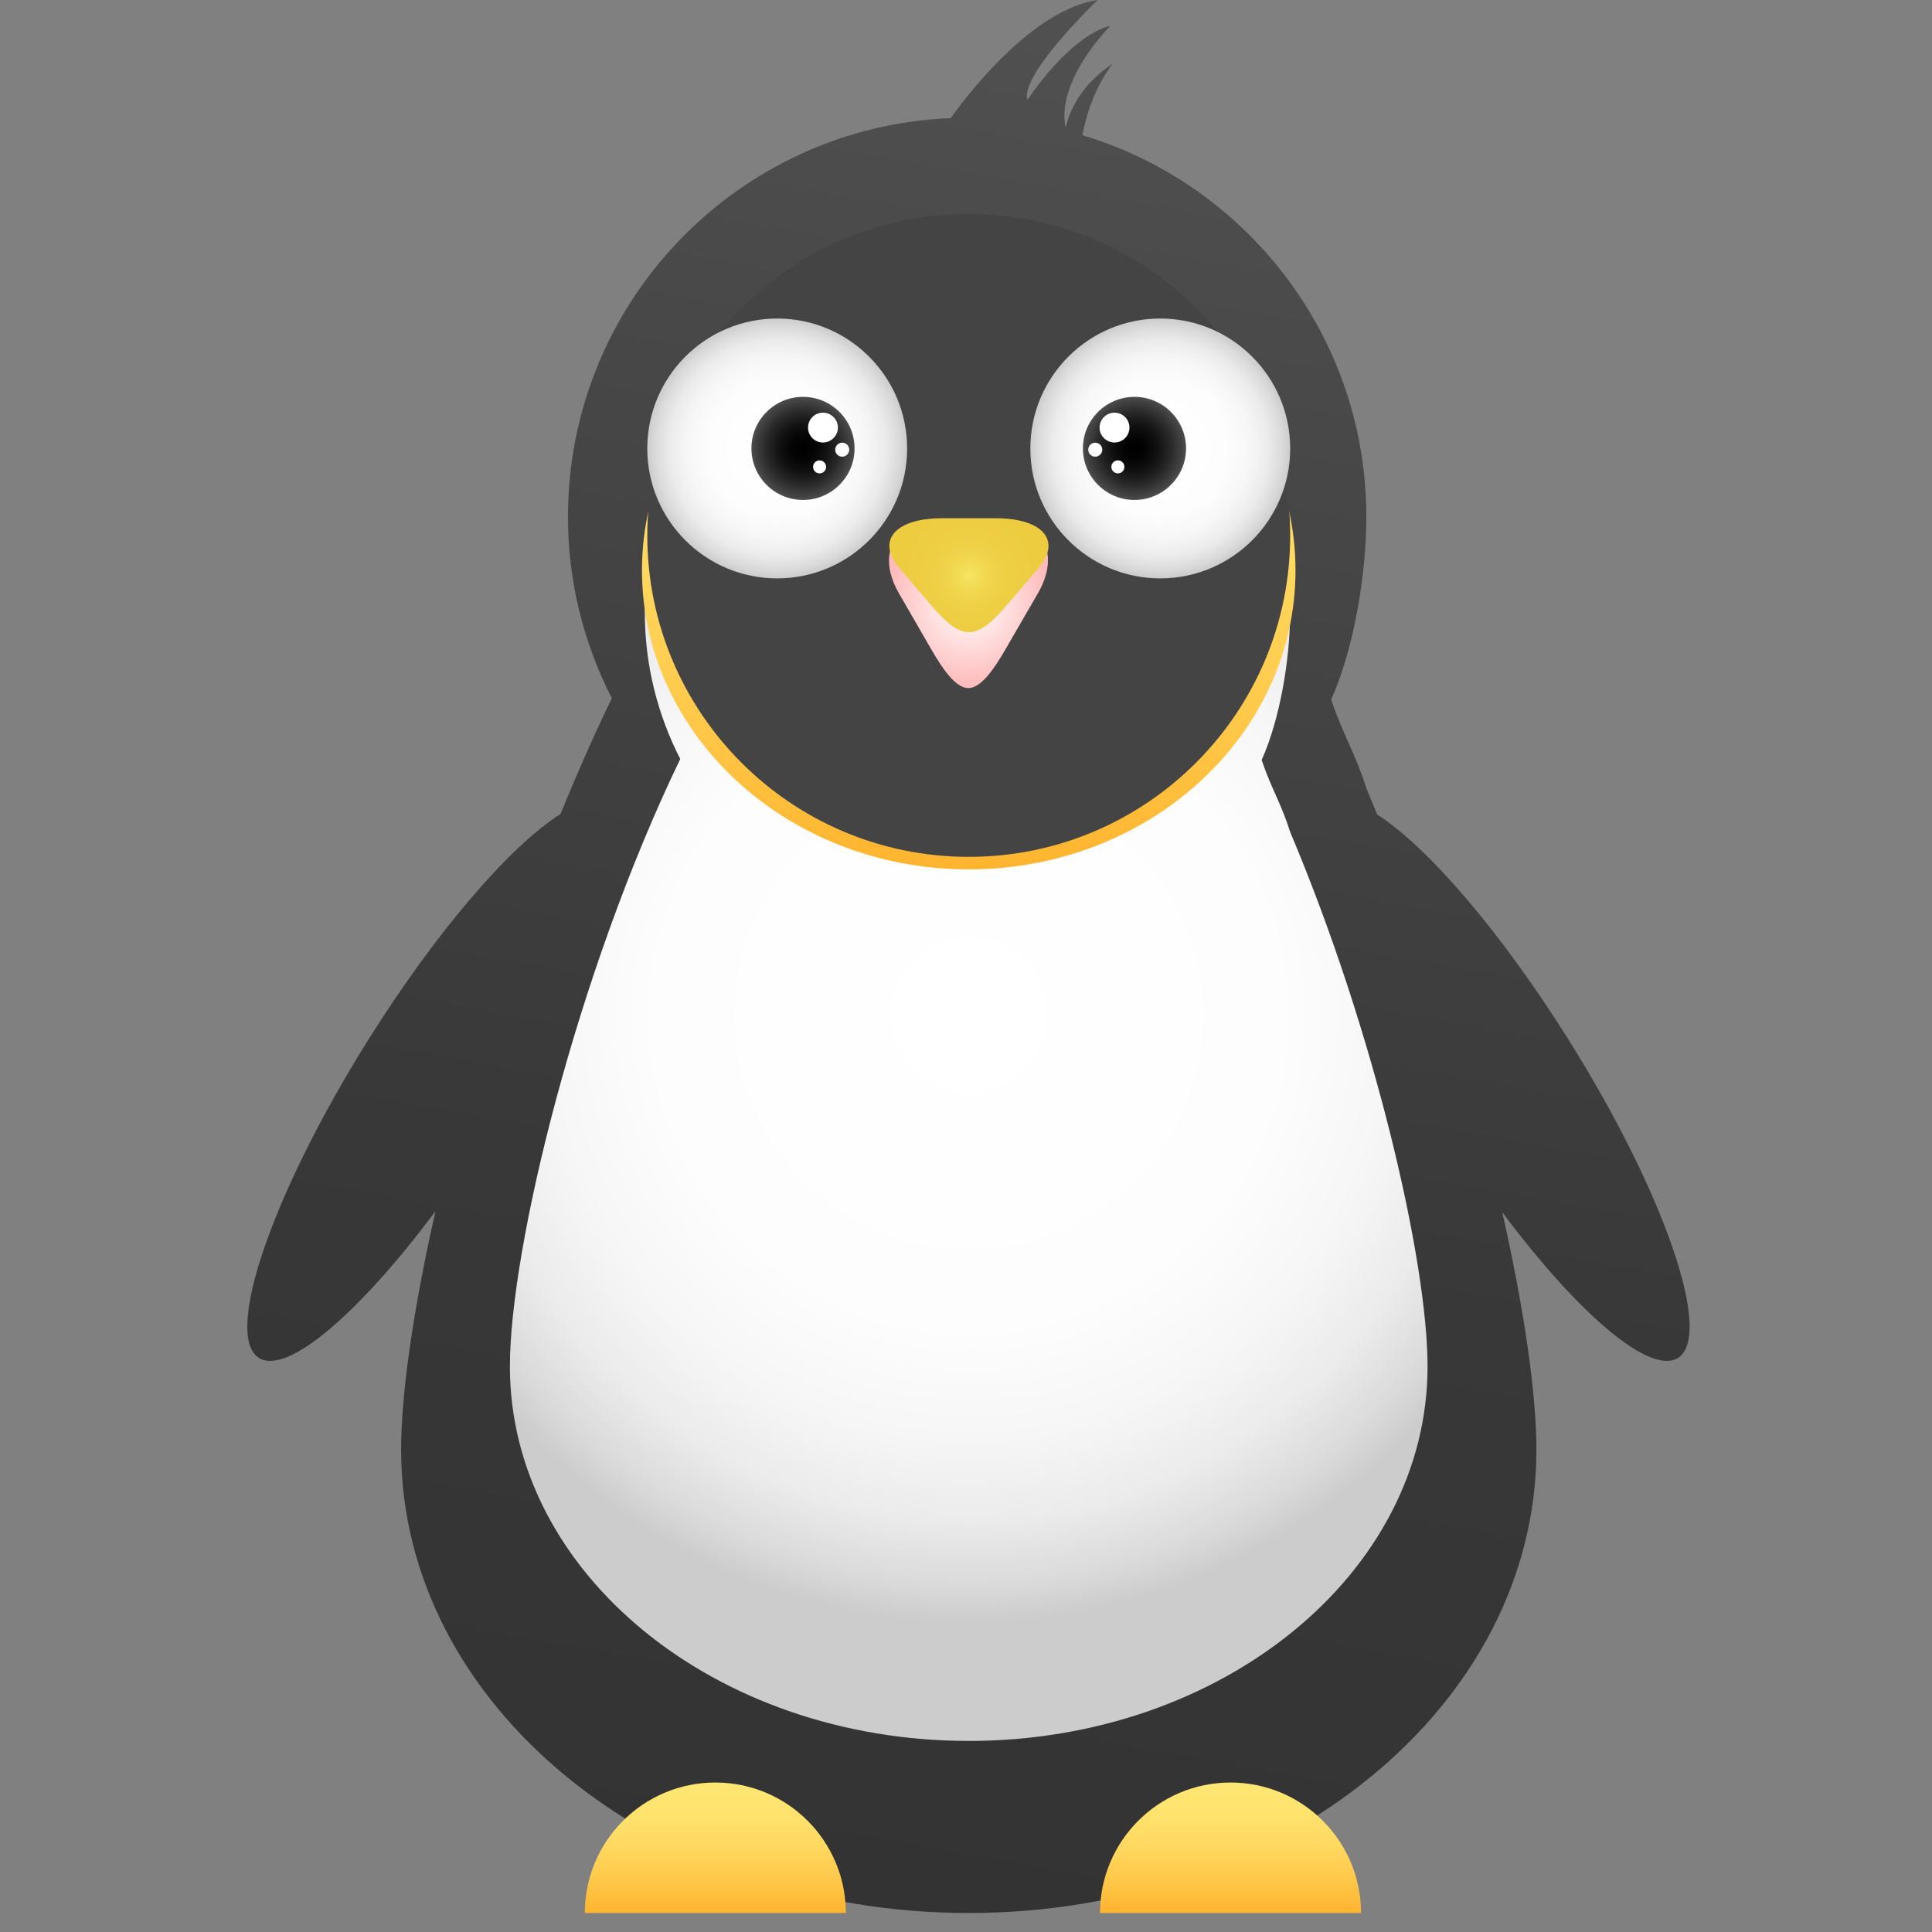 <svg xmlns="http://www.w3.org/2000/svg" width="500" height="500" viewBox="0 0 500 500"><rect x="0" y="0" width="500" height="500" fill="#808080" stroke="none"/><linearGradient id="a" gradientUnits="userSpaceOnUse" x1="271.34" y1="-163.121" x2="358.668" y2="325.178" gradientTransform="matrix(1 0 0 -1 -47.6 330.01)"><stop offset="0" stop-color="#333"/><stop offset=".356" stop-color="#383838"/><stop offset=".798" stop-color="#484848"/><stop offset="1" stop-color="#515151"/></linearGradient><path fill="url(#a)" d="M406.127 269.368c-17.728-28.327-36.877-50.412-49.705-58.553-.918-2.253-1.849-4.498-2.789-6.73-2.92-9.277-5.961-13.645-9.136-23.026 5.81-12.909 9.111-32.2 9.111-47.271 0-46.671-30.975-86.022-73.477-98.808.916-4.918 3.016-12.198 7.818-18.452-10.666 6.913-12.107 16.46-12.107 16.46s-3.646-9.998 11.514-26.33c-10.703 2.747-21.436 19.14-21.436 19.14s-3.346-4.587 18.135-25.798c-16.549 2.491-32.884 23.425-38.022 30.567-55.083 2.241-99.044 47.594-99.044 103.22 0 16.902 4.144 32.822 11.349 46.91-4.674 9.684-9.111 19.743-13.286 29.986-12.83 8.035-32.089 30.207-49.911 58.685-24.745 39.555-37.332 76.302-28.123 82.065 7.286 4.549 25.97-11.56 45.688-37.994-5.756 25.386-8.901 47.283-8.901 61.75 0 66.215 65.771 119.895 146.906 119.895 81.137 0 146.907-53.68 146.907-119.895 0-14.412-3.121-36.195-8.834-61.457 19.638 26.263 38.209 42.233 45.47 37.701 9.205-5.763-3.382-42.51-28.127-82.065z"/><radialGradient id="b" cx="298.306" cy="67.232" r="157.099" gradientTransform="matrix(1 0 0 -1 -47.6 330.01)" gradientUnits="userSpaceOnUse"><stop offset="0" stop-color="#fff"/><stop offset=".515" stop-color="#FDFDFD"/><stop offset=".7" stop-color="#F6F6F6"/><stop offset=".833" stop-color="#EBEBEB"/><stop offset=".939" stop-color="#DADADA"/><stop offset="1" stop-color="#ccc"/></radialGradient><path fill="url(#b)" d="M333.901 215.336c-2.365-7.499-4.818-11.071-7.387-18.645 4.699-10.448 7.363-25.991 7.363-38.181 0-45.019-35.65-81.631-80.266-83.342-.466-.03-.923-.166-1.381-.166l-.646.061-1.201-.061c-46.129 0-83.507 37.394-83.507 83.508 0 13.668 3.347 26.54 9.172 37.918-26.886 55.691-44.088 126.785-44.088 157.213 0 53.516 53.162 96.912 118.745 96.912 65.577 0 118.745-43.396 118.745-96.912.002-27.08-13.612-86.328-35.549-138.305z"/><linearGradient id="c" gradientUnits="userSpaceOnUse" x1="232.728" y1="-131.307" x2="232.728" y2="-165.075" gradientTransform="matrix(1 0 0 -1 -47.6 330.01)"><stop offset="0" stop-color="#FFE773"/><stop offset=".22" stop-color="#FFE36E"/><stop offset=".482" stop-color="#FFD960"/><stop offset=".765" stop-color="#FFC748"/><stop offset="1" stop-color="#FFB42E"/></linearGradient><path fill="url(#c)" d="M185.132 461.316c-18.651 0-33.775 15.115-33.775 33.768h67.543c-.001-18.651-15.124-33.768-33.768-33.768z"/><linearGradient id="d" gradientUnits="userSpaceOnUse" x1="366.057" y1="-131.307" x2="366.057" y2="-165.075" gradientTransform="matrix(1 0 0 -1 -47.6 330.01)"><stop offset="0" stop-color="#FFE773"/><stop offset=".22" stop-color="#FFE36E"/><stop offset=".482" stop-color="#FFD960"/><stop offset=".765" stop-color="#FFC748"/><stop offset="1" stop-color="#FFB42E"/></linearGradient><path fill="url(#d)" d="M318.461 461.316c-18.65 0-33.775 15.115-33.775 33.768h67.543c0-18.651-15.123-33.768-33.768-33.768z"/><linearGradient id="e" gradientUnits="userSpaceOnUse" x1="298.309" y1="259.817" x2="298.309" y2="105.015" gradientTransform="matrix(1 0 0 -1 -47.6 330.01)"><stop offset="0" stop-color="#FFE773"/><stop offset=".22" stop-color="#FFE36E"/><stop offset=".482" stop-color="#FFD960"/><stop offset=".765" stop-color="#FFC748"/><stop offset="1" stop-color="#FFB42E"/></linearGradient><path fill="url(#e)" d="M335.274 147.598c0 42.752-37.856 77.397-84.565 77.397-46.707 0-84.564-34.646-84.564-77.397s37.857-77.405 84.564-77.405c46.707-.001 84.565 34.653 84.565 77.405z"/><path fill="#444" d="M333.901 138.561c0 45.942-37.25 83.192-83.192 83.192-45.941 0-83.191-37.25-83.191-83.192 0-45.949 37.25-83.191 83.191-83.191 45.942-.001 83.192 37.241 83.192 83.191z"/><radialGradient id="f" cx="248.74" cy="213.95" r="33.625" gradientTransform="matrix(1 0 0 -1 -47.6 330.01)" gradientUnits="userSpaceOnUse"><stop offset="0" stop-color="#fff"/><stop offset=".515" stop-color="#FDFDFD"/><stop offset=".7" stop-color="#F6F6F6"/><stop offset=".833" stop-color="#EBEBEB"/><stop offset=".939" stop-color="#DADADA"/><stop offset="1" stop-color="#ccc"/></radialGradient><path fill="url(#f)" d="M201.141 149.685c-18.562 0-33.625-15.042-33.625-33.61 0-18.584 15.063-33.641 33.625-33.641 18.563 0 33.625 15.057 33.625 33.641 0 18.568-15.063 33.61-33.625 33.61z"/><radialGradient id="g" cx="255.414" cy="213.962" r="13.344" gradientTransform="matrix(1 0 0 -1 -47.6 330.01)" gradientUnits="userSpaceOnUse"><stop offset="0"/><stop offset=".218" stop-color="#040404"/><stop offset=".453" stop-color="#111"/><stop offset=".694" stop-color="#272727"/><stop offset=".94" stop-color="#444"/><stop offset="1" stop-color="#4D4D4D"/></radialGradient><path fill="url(#g)" d="M207.814 102.706c-7.362 0-13.345 5.968-13.345 13.338 0 7.371 5.981 13.345 13.345 13.345 7.378 0 13.346-5.974 13.346-13.345-.001-7.37-5.968-13.338-13.346-13.338z"/><path fill="#fff" d="M216.85 110.655c0 2.131-1.741 3.865-3.88 3.865-2.124 0-3.851-1.734-3.851-3.865 0-2.14 1.727-3.858 3.851-3.858 2.139 0 3.88 1.719 3.88 3.858zM219.778 116.374c0 1.006-.804 1.816-1.802 1.816-1.006 0-1.823-.811-1.823-1.816 0-.998.817-1.809 1.823-1.809.998 0 1.802.811 1.802 1.809zM213.796 120.833c0 .931-.758 1.681-1.688 1.681-.93 0-1.682-.75-1.682-1.681 0-.932.751-1.689 1.682-1.689.931 0 1.688.757 1.688 1.689z"/><radialGradient id="h" cx="-262.097" cy="213.95" r="33.625" gradientTransform="matrix(-1 0 0 -1 38.178 330.01)" gradientUnits="userSpaceOnUse"><stop offset="0" stop-color="#fff"/><stop offset=".515" stop-color="#FDFDFD"/><stop offset=".7" stop-color="#F6F6F6"/><stop offset=".833" stop-color="#EBEBEB"/><stop offset=".939" stop-color="#DADADA"/><stop offset="1" stop-color="#ccc"/></radialGradient><path fill="url(#h)" d="M300.268 149.685c18.568 0 33.633-15.042 33.633-33.61 0-18.584-15.063-33.641-33.633-33.641-18.555 0-33.617 15.057-33.617 33.641 0 18.568 15.062 33.61 33.617 33.61z"/><radialGradient id="i" cx="-255.425" cy="213.962" r="13.343" gradientTransform="matrix(-1 0 0 -1 38.178 330.01)" gradientUnits="userSpaceOnUse"><stop offset="0"/><stop offset=".218" stop-color="#040404"/><stop offset=".453" stop-color="#111"/><stop offset=".694" stop-color="#272727"/><stop offset=".94" stop-color="#444"/><stop offset="1" stop-color="#4D4D4D"/></radialGradient><path fill="url(#i)" d="M293.602 102.706c7.363 0 13.346 5.968 13.346 13.338 0 7.371-5.981 13.345-13.346 13.345-7.377 0-13.344-5.974-13.344-13.345 0-7.37 5.967-13.338 13.344-13.338z"/><path fill="#fff" d="M284.567 110.655c0 2.131 1.74 3.865 3.879 3.865 2.125 0 3.853-1.734 3.853-3.865 0-2.14-1.728-3.858-3.853-3.858-2.139 0-3.879 1.719-3.879 3.858zM281.639 116.374c0 1.006.803 1.816 1.801 1.816 1.006 0 1.824-.811 1.824-1.816 0-.998-.818-1.809-1.824-1.809-.998 0-1.801.811-1.801 1.809zM287.621 120.833c0 .931.758 1.681 1.688 1.681.933 0 1.683-.75 1.683-1.681 0-.932-.75-1.689-1.683-1.689-.93 0-1.688.757-1.688 1.689z"/><radialGradient id="j" cx="298.24" cy="173.774" r="21.211" gradientTransform="matrix(1 0 0 -1 -47.6 330.01)" gradientUnits="userSpaceOnUse"><stop offset="0" stop-color="#fff"/><stop offset="1" stop-color="#fbb"/></radialGradient><path fill="url(#j)" d="M268.594 153.572l-6.92 11.948c-3.033 5.284-7.041 12.535-11.057 12.55-4.016.015-8.008-7.243-11.063-12.55l-6.898-11.948c-4.098-7.108-3.137-13.226 1.563-16.543l12.001-2.627h11.304c12.218 0 17.179 8.572 11.07 19.17z"/><radialGradient id="k" cx="298.356" cy="181.137" r="17.911" gradientTransform="matrix(1 0 0 -1 -47.6 330.01)" gradientUnits="userSpaceOnUse"><stop offset="0" stop-color="#F7E563"/><stop offset=".095" stop-color="#F4DF5A"/><stop offset=".321" stop-color="#F0D44B"/><stop offset=".588" stop-color="#EECE43"/><stop offset="1" stop-color="#EDCC40"/></radialGradient><path fill="url(#k)" d="M257.658 134.117h-13.811c-12.227 0-17.173 5.795-11.063 12.947l6.904 8.084c3.063 3.587 7.048 8.496 11.07 8.481 4.008 0 8.018-4.901 11.049-8.481l6.92-8.084c6.111-7.152 1.158-12.947-11.069-12.947z"/></svg>